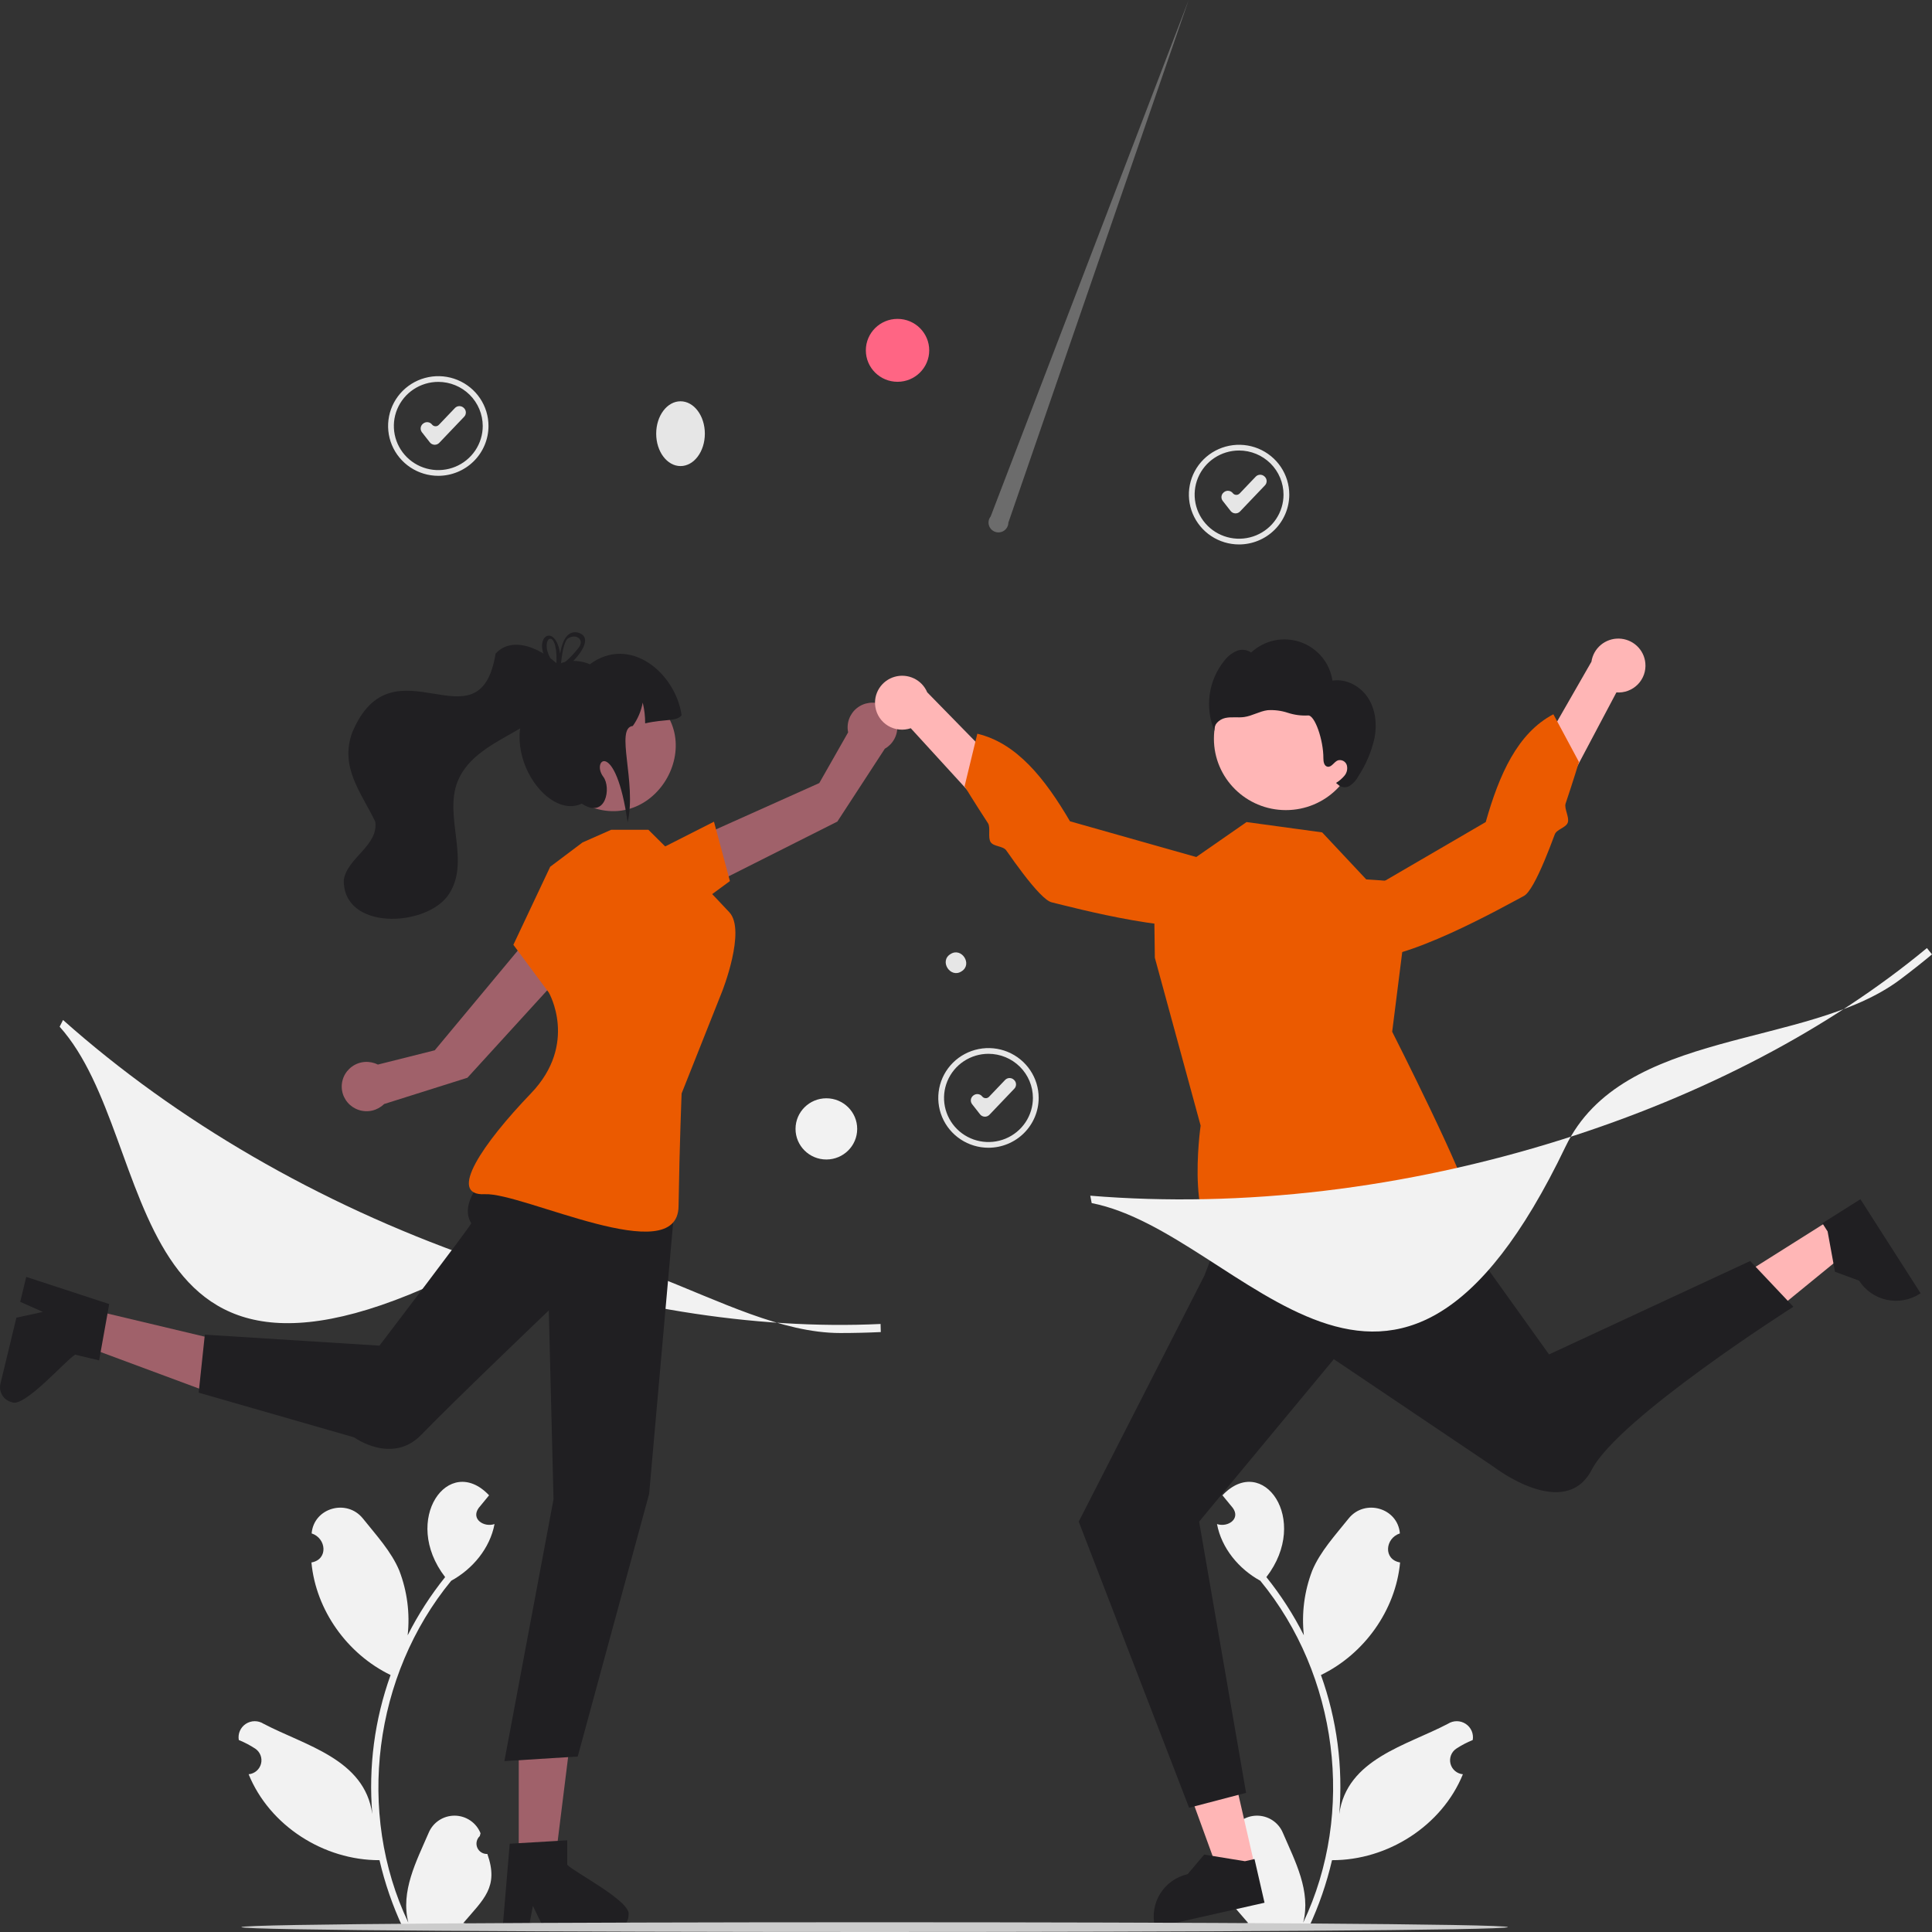<svg width="300" height="300" viewBox="0 0 300 300" fill="none" xmlns="http://www.w3.org/2000/svg">
<rect x="0" y="0" width="300" height="300" fill="#333333" stroke="none"/>
<g clip-path="url(#clip0_227_527)">
<path d="M75.676 287.883C75.345 287.898 75.018 287.812 74.738 287.636C74.458 287.46 74.239 287.203 74.111 286.9C73.983 286.596 73.953 286.261 74.023 285.94C74.094 285.618 74.262 285.326 74.505 285.103C74.546 284.942 74.575 284.826 74.616 284.666C74.299 283.867 73.749 283.18 73.037 282.694C72.324 282.207 71.481 281.943 70.617 281.935C69.752 281.927 68.904 282.175 68.183 282.648C67.461 283.121 66.898 283.798 66.566 284.59C64.651 289.041 62.172 293.648 63.405 298.549C55.261 281.418 58.031 260.108 70.065 245.458C73.392 243.639 76.088 240.407 76.79 236.655C75.144 237.209 73.091 235.879 74.329 234.158C74.865 233.5 75.407 232.847 75.944 232.19C69.69 225.578 62.239 235.969 69.122 244.892C66.87 247.694 64.92 250.723 63.302 253.928C63.676 250.524 63.23 247.082 62.002 243.883C60.757 240.901 58.423 238.391 56.368 235.813C53.87 232.673 48.727 234.122 48.391 238.107C50.697 238.859 50.996 242.165 48.359 242.618C49.05 250.031 53.929 256.845 60.649 260.096C58.168 267.008 57.199 274.366 57.807 281.679C56.62 273.132 47.378 271.058 40.918 267.661C40.507 267.399 40.028 267.262 39.539 267.266C39.051 267.27 38.574 267.415 38.167 267.683C37.76 267.951 37.441 268.331 37.248 268.776C37.055 269.222 36.996 269.713 37.08 270.191C37.972 270.551 38.825 270.998 39.628 271.525C40.004 271.776 40.292 272.136 40.454 272.557C40.616 272.977 40.643 273.436 40.531 273.872C40.419 274.308 40.174 274.699 39.83 274.992C39.486 275.284 39.058 275.464 38.607 275.506C41.864 283.505 50.282 288.877 58.929 288.847C59.76 292.431 60.964 295.92 62.522 299.257H75.355C75.401 299.115 75.442 298.969 75.484 298.828C74.296 298.902 73.103 298.831 71.933 298.618C75.075 294.924 77.506 293.04 75.677 287.883L75.676 287.883Z" fill="#F2F2F2"/>
<path d="M190.088 287.883C190.419 287.898 190.747 287.812 191.027 287.636C191.307 287.46 191.526 287.203 191.653 286.9C191.781 286.596 191.812 286.261 191.742 285.94C191.671 285.618 191.503 285.326 191.259 285.103C191.219 284.942 191.189 284.826 191.149 284.666C191.466 283.867 192.015 283.18 192.728 282.694C193.44 282.207 194.283 281.943 195.148 281.935C196.013 281.927 196.86 282.175 197.582 282.648C198.304 283.121 198.867 283.798 199.198 284.59C201.114 289.041 203.593 293.648 202.36 298.549C210.503 281.418 207.734 260.108 195.699 245.458C192.373 243.639 189.677 240.407 188.975 236.655C190.621 237.209 192.674 235.879 191.436 234.158C190.899 233.5 190.357 232.847 189.821 232.19C196.075 225.578 203.526 235.969 196.642 244.892C198.894 247.694 200.845 250.723 202.462 253.928C202.089 250.524 202.534 247.082 203.763 243.883C205.008 240.901 207.341 238.391 209.396 235.813C211.895 232.673 217.037 234.122 217.374 238.107C215.068 238.859 214.768 242.165 217.406 242.618C216.715 250.031 211.836 256.845 205.115 260.096C207.597 267.008 208.566 274.366 207.958 281.679C209.144 273.132 218.387 271.058 224.847 267.661C225.258 267.399 225.737 267.262 226.225 267.266C226.714 267.27 227.191 267.415 227.597 267.683C228.004 267.951 228.324 268.331 228.517 268.776C228.71 269.222 228.768 269.713 228.685 270.191C227.793 270.551 226.94 270.998 226.137 271.525C225.761 271.776 225.472 272.136 225.31 272.557C225.149 272.977 225.122 273.436 225.234 273.872C225.345 274.308 225.59 274.699 225.935 274.992C226.279 275.284 226.706 275.464 227.157 275.506C223.901 283.505 215.482 288.877 206.836 288.847C206.005 292.431 204.801 295.92 203.243 299.257H190.41C190.364 299.115 190.322 298.969 190.281 298.828C191.469 298.902 192.661 298.831 193.832 298.618C190.689 294.924 188.259 293.04 190.088 287.883Z" fill="#F2F2F2"/>
<path d="M194.847 289.775L189.32 291.022L181.84 270.456L189.997 268.614L194.847 289.775Z" fill="#FFB6B6"/>
<path d="M196.354 295.454L179.359 299.292L179.31 299.079C178.911 297.337 179.225 295.51 180.183 293.998C181.141 292.486 182.665 291.415 184.419 291.018L186.988 287.979L193.316 289.009L194.8 288.674L196.354 295.454Z" fill="#201F22"/>
<path d="M284.003 189.527L287.041 194.277L270.031 208.171L265.547 201.161L284.003 189.527Z" fill="#FFB6B6"/>
<path d="M288.887 186.214L298.231 200.819L298.045 200.936C296.526 201.893 294.686 202.213 292.93 201.824C291.174 201.435 289.645 200.369 288.681 198.862L284.935 197.479L283.789 191.216L282.974 189.941L288.887 186.214Z" fill="#201F22"/>
<path d="M107.829 138.75L106.464 130.897L127.217 121.595L131.698 113.718C131.554 113.027 131.604 112.31 131.845 111.645C132.085 110.981 132.505 110.395 133.06 109.953C133.614 109.511 134.281 109.23 134.987 109.14C135.692 109.051 136.409 109.156 137.057 109.446C137.706 109.735 138.261 110.197 138.662 110.78C139.063 111.363 139.294 112.045 139.329 112.75C139.364 113.455 139.202 114.156 138.861 114.775C138.52 115.395 138.013 115.909 137.396 116.26L130.024 127.574L107.829 138.75Z" fill="#A0616A"/>
<path d="M101.521 132.33L110.866 127.591L113.34 136.812L106.849 141.588L101.521 132.33Z" fill="#EB5A00"/>
<path d="M80.55 289.06L86.201 289.06L88.889 267.425L80.549 267.426L80.55 289.06Z" fill="#A0616A"/>
<path d="M88.081 289.565V285.763L86.596 285.853L80.548 286.208L79.149 286.294L78.079 299.029L78.022 299.712H82.034L82.163 299.034L82.746 295.952L84.25 299.034L84.58 299.712H95.217C95.85 299.708 96.456 299.456 96.903 299.011C97.35 298.567 97.603 297.965 97.606 297.336C98.055 295.255 89.208 290.755 88.081 289.565Z" fill="#201F22"/>
<path d="M13.473 203.2L12.156 208.655L32.725 216.294L34.669 208.244L13.473 203.2Z" fill="#A0616A"/>
<path d="M11.67 210.352L15.395 211.239L15.653 209.784L16.715 203.864L16.957 202.493L4.731 198.491L4.075 198.276L3.14 202.149L3.774 202.432L6.657 203.713L3.287 204.447L2.546 204.607L0.066 214.875C-0.078 215.487 0.027 216.13 0.359 216.666C0.69 217.201 1.221 217.585 1.836 217.734C3.77 218.653 10.241 211.163 11.67 210.352Z" fill="#201F22"/>
<path d="M89.287 149.041L82.013 145.666L67.508 163.089L58.673 165.307C58.04 164.987 57.329 164.846 56.62 164.901C55.911 164.956 55.231 165.205 54.656 165.62C54.08 166.034 53.631 166.599 53.358 167.25C53.086 167.902 53 168.617 53.11 169.314C53.221 170.011 53.523 170.665 53.984 171.202C54.446 171.74 55.047 172.14 55.723 172.359C56.399 172.579 57.123 172.608 57.815 172.445C58.507 172.281 59.14 171.931 59.644 171.433L72.581 167.352L89.287 149.041Z" fill="#A0616A"/>
<path d="M192.404 84.541C190.862 84.541 189.355 84.087 188.073 83.237C186.791 82.387 185.792 81.178 185.202 79.764C184.612 78.35 184.457 76.795 184.758 75.294C185.059 73.793 185.801 72.414 186.892 71.332C187.982 70.25 189.371 69.513 190.883 69.214C192.395 68.916 193.962 69.069 195.387 69.655C196.811 70.24 198.028 71.232 198.885 72.504C199.742 73.777 200.199 75.273 200.199 76.803C200.196 78.855 199.374 80.821 197.913 82.272C196.452 83.723 194.47 84.538 192.404 84.541ZM192.404 69.954C191.039 69.954 189.705 70.355 188.57 71.108C187.435 71.861 186.551 72.93 186.028 74.182C185.506 75.433 185.369 76.811 185.636 78.139C185.902 79.468 186.559 80.689 187.524 81.647C188.489 82.605 189.719 83.257 191.057 83.521C192.396 83.785 193.783 83.65 195.044 83.131C196.305 82.613 197.383 81.735 198.141 80.609C198.899 79.482 199.304 78.158 199.304 76.803C199.302 74.987 198.574 73.246 197.281 71.962C195.987 70.678 194.233 69.956 192.404 69.954Z" fill="#E6E6E6"/>
<path d="M191.854 79.718C191.838 79.718 191.823 79.718 191.807 79.717C191.669 79.71 191.533 79.674 191.41 79.611C191.287 79.547 191.18 79.458 191.095 79.35L189.867 77.782C189.789 77.684 189.732 77.57 189.699 77.45C189.665 77.329 189.656 77.203 189.671 77.078C189.687 76.954 189.727 76.834 189.79 76.725C189.852 76.616 189.936 76.52 190.035 76.443L190.079 76.409C190.179 76.332 190.293 76.275 190.415 76.242C190.537 76.209 190.664 76.2 190.789 76.215C190.914 76.231 191.035 76.271 191.145 76.333C191.255 76.395 191.351 76.478 191.429 76.577C191.491 76.656 191.569 76.72 191.659 76.767C191.749 76.813 191.847 76.839 191.948 76.844C192.049 76.849 192.149 76.832 192.243 76.795C192.337 76.757 192.421 76.701 192.491 76.628L194.984 74.015C195.159 73.832 195.401 73.725 195.656 73.718C195.911 73.711 196.158 73.805 196.343 73.978L196.384 74.017C196.476 74.103 196.549 74.207 196.601 74.321C196.652 74.436 196.681 74.559 196.684 74.684C196.687 74.809 196.666 74.934 196.621 75.051C196.576 75.168 196.508 75.275 196.421 75.366L192.552 79.42C192.462 79.514 192.354 79.589 192.234 79.641C192.114 79.692 191.985 79.718 191.854 79.718Z" fill="#E6E6E6"/>
<path d="M153.49 178.221C151.948 178.221 150.441 177.767 149.159 176.917C147.877 176.067 146.878 174.859 146.288 173.445C145.698 172.031 145.543 170.475 145.844 168.974C146.145 167.473 146.887 166.094 147.977 165.012C149.068 163.93 150.457 163.193 151.969 162.895C153.481 162.596 155.048 162.749 156.473 163.335C157.897 163.921 159.114 164.912 159.971 166.185C160.828 167.457 161.285 168.953 161.285 170.484C161.282 172.535 160.46 174.502 158.999 175.952C157.538 177.403 155.556 178.219 153.49 178.221ZM153.49 163.634C152.125 163.634 150.791 164.036 149.656 164.788C148.521 165.541 147.636 166.611 147.114 167.862C146.592 169.114 146.455 170.491 146.721 171.82C146.988 173.149 147.645 174.369 148.61 175.327C149.575 176.285 150.805 176.937 152.143 177.202C153.482 177.466 154.869 177.33 156.13 176.812C157.391 176.293 158.469 175.415 159.227 174.289C159.985 173.163 160.39 171.838 160.39 170.484C160.388 168.668 159.66 166.927 158.367 165.642C157.073 164.358 155.319 163.636 153.49 163.634Z" fill="#E6E6E6"/>
<path d="M152.94 173.399C152.924 173.399 152.909 173.398 152.893 173.397C152.755 173.391 152.619 173.354 152.496 173.291C152.373 173.228 152.266 173.139 152.181 173.03L150.953 171.463C150.875 171.364 150.818 171.251 150.784 171.13C150.751 171.009 150.742 170.883 150.757 170.759C150.773 170.634 150.813 170.514 150.876 170.405C150.938 170.296 151.021 170.201 151.121 170.124L151.165 170.09C151.265 170.013 151.379 169.956 151.501 169.923C151.623 169.889 151.75 169.88 151.875 169.896C152 169.911 152.121 169.951 152.231 170.013C152.341 170.075 152.437 170.158 152.515 170.257C152.577 170.336 152.655 170.401 152.745 170.447C152.834 170.493 152.933 170.52 153.034 170.524C153.135 170.529 153.235 170.513 153.329 170.475C153.423 170.438 153.507 170.381 153.577 170.308L156.07 167.696C156.245 167.512 156.487 167.405 156.742 167.398C156.997 167.391 157.244 167.485 157.429 167.659L157.47 167.698C157.562 167.784 157.635 167.887 157.687 168.001C157.738 168.116 157.767 168.239 157.77 168.365C157.773 168.49 157.752 168.615 157.707 168.732C157.662 168.849 157.594 168.956 157.507 169.047L153.638 173.101C153.548 173.195 153.44 173.27 153.32 173.321C153.2 173.372 153.071 173.399 152.94 173.399Z" fill="#E6E6E6"/>
<path d="M68.058 73.885C66.516 73.885 65.009 73.431 63.727 72.581C62.445 71.731 61.446 70.522 60.856 69.109C60.266 67.695 60.112 66.139 60.413 64.638C60.713 63.137 61.456 61.758 62.546 60.676C63.636 59.594 65.025 58.857 66.537 58.559C68.049 58.26 69.617 58.413 71.041 58.999C72.465 59.585 73.683 60.576 74.539 61.849C75.396 63.121 75.853 64.617 75.853 66.148C75.851 68.199 75.029 70.166 73.567 71.616C72.106 73.067 70.125 73.883 68.058 73.885ZM68.058 59.298C66.693 59.298 65.359 59.7 64.224 60.452C63.089 61.205 62.205 62.275 61.682 63.526C61.16 64.778 61.024 66.155 61.29 67.484C61.556 68.813 62.213 70.033 63.178 70.991C64.144 71.949 65.373 72.601 66.712 72.866C68.05 73.13 69.438 72.994 70.699 72.476C71.96 71.957 73.037 71.079 73.796 69.953C74.554 68.827 74.959 67.502 74.959 66.148C74.956 64.332 74.229 62.591 72.935 61.306C71.641 60.022 69.887 59.3 68.058 59.298Z" fill="#E6E6E6"/>
<path d="M67.508 69.063C67.493 69.063 67.477 69.062 67.461 69.061C67.323 69.055 67.188 69.019 67.065 68.955C66.942 68.892 66.834 68.803 66.749 68.694L65.521 67.127C65.444 67.028 65.386 66.915 65.353 66.794C65.319 66.673 65.31 66.547 65.326 66.423C65.341 66.298 65.382 66.178 65.444 66.069C65.506 65.96 65.59 65.865 65.689 65.788L65.734 65.754C65.833 65.677 65.947 65.62 66.069 65.587C66.191 65.553 66.318 65.544 66.443 65.56C66.569 65.575 66.69 65.615 66.799 65.677C66.909 65.739 67.006 65.822 67.083 65.921C67.145 66 67.224 66.065 67.313 66.111C67.403 66.157 67.501 66.184 67.602 66.189C67.703 66.193 67.804 66.177 67.897 66.139C67.991 66.102 68.076 66.045 68.145 65.972L70.638 63.36C70.814 63.176 71.055 63.069 71.31 63.062C71.565 63.055 71.812 63.149 71.998 63.323L72.038 63.362C72.13 63.448 72.204 63.551 72.255 63.666C72.307 63.78 72.335 63.903 72.338 64.029C72.342 64.154 72.32 64.279 72.275 64.396C72.23 64.513 72.162 64.62 72.075 64.711L68.206 68.765C68.116 68.859 68.008 68.934 67.888 68.985C67.768 69.036 67.639 69.063 67.508 69.063Z" fill="#E6E6E6"/>
<path d="M130.467 206.991C112.391 206.991 91.617 187.08 73.237 196.54C17.588 225.183 25.248 177.253 9.261 159.428L9.786 158.383C27.426 174.083 49.451 186.858 73.478 195.324C95.192 202.976 117.069 206.522 136.735 205.586L136.769 206.842C134.692 206.941 132.591 206.991 130.467 206.991Z" fill="#F2F2F2"/>
<path d="M105.671 72.371C107.758 72.371 109.449 70.119 109.449 67.341C109.449 64.564 107.758 62.312 105.671 62.312C103.584 62.312 101.893 64.564 101.893 67.341C101.893 70.119 103.584 72.371 105.671 72.371Z" fill="#E6E6E6"/>
<path d="M149.311 150.827C147.584 151.969 145.816 149.25 147.576 148.158C149.304 147.016 151.072 149.735 149.311 150.827Z" fill="#E6E6E6"/>
<path d="M139.368 59.285C142.086 59.285 144.289 57.099 144.289 54.401C144.289 51.704 142.086 49.517 139.368 49.517C136.651 49.517 134.448 51.704 134.448 54.401C134.448 57.099 136.651 59.285 139.368 59.285Z" fill="#FF6584"/>
<path opacity="0.3" d="M156.577 81.164L184.574 0L153.831 80.192C153.679 80.383 153.575 80.606 153.527 80.845C153.48 81.083 153.49 81.329 153.558 81.563C153.625 81.796 153.747 82.01 153.915 82.188C154.082 82.365 154.29 82.5 154.52 82.581C154.751 82.663 154.998 82.689 155.24 82.656C155.483 82.624 155.714 82.536 155.915 82.397C156.116 82.258 156.281 82.074 156.396 81.86C156.511 81.645 156.573 81.407 156.577 81.164Z" fill="#F0F0F0"/>
<path d="M128.317 180.046C130.961 180.046 133.104 177.918 133.104 175.294C133.104 172.67 130.961 170.542 128.317 170.542C125.673 170.542 123.53 172.67 123.53 175.294C123.53 177.918 125.673 180.046 128.317 180.046Z" fill="#F2F2F2"/>
<path d="M81.954 177.106C81.954 177.106 70.02 184.82 73.176 189.946C73.285 190.122 58.921 208.953 58.921 208.953L31.806 207.244L30.851 216.253L54.99 223.193C54.99 223.193 60.896 227.499 65.458 222.754C70.02 218.009 85.217 203.479 85.217 203.479L85.95 232.816L78.321 273.468L89.712 272.751L100.798 231.967L104.89 185.768L81.954 177.106Z" fill="#201F22"/>
<path d="M90.455 130.813L85.436 134.588L79.716 146.706L85.217 154.121C85.217 154.121 89.843 162.08 82.438 169.788C75.032 177.496 69.345 185.728 75.273 185.434C81.2 185.14 105.207 197.261 105.365 187.331C105.523 177.401 105.843 169.788 105.843 169.788L112.137 153.942C112.137 153.942 115.887 144.488 113.254 141.659C110.621 138.829 107.096 135.213 107.096 135.213L100.686 128.85H94.897L90.455 130.813Z" fill="#EB5A00"/>
<path d="M99.823 107.53C111.081 113.889 101.839 130.668 90.371 124.693C79.112 118.334 88.355 101.555 99.823 107.53Z" fill="#A0616A"/>
<path d="M105.843 111.056C105.054 112.074 103.406 111.597 100.178 112.323C100.185 111.237 100.059 110.155 99.802 109.099C99.561 110.406 99.035 111.645 98.26 112.728C95.457 113.036 98.893 121.487 97.458 127.701C95.609 114.592 91.721 118.027 93.685 120.627C94.943 122.291 94.104 127.285 90.331 124.788C84.106 127.725 75.239 113.136 85.066 106.295C84.891 102.596 89.036 102.012 91.589 103.149C97.784 98.568 104.862 104.438 105.843 111.056Z" fill="#201F22"/>
<path d="M76.957 101.491C74.45 116.788 61.015 98.677 54.698 113.731C52.712 119.183 56.12 123.083 58.276 127.608C58.767 131.327 53.894 133.214 53.383 136.637C53.241 144.485 65.996 144.005 69.562 139.053C73.226 133.87 68.851 126.916 71.053 121.352C74.149 113.628 86.737 113.571 87.833 104.584C85.71 101.582 79.999 98.144 76.957 101.491Z" fill="#201F22"/>
<path d="M87.11 102.985C87.028 103.02 86.946 103.054 86.873 103.092H86.869C86.8 103.127 86.731 103.161 86.662 103.2C86.653 103.204 86.649 103.208 86.64 103.212C86.549 103.127 86.459 103.041 86.364 102.955C86.339 103.095 86.345 103.238 86.381 103.375L86.394 103.427C86.48 103.517 86.571 103.602 86.666 103.692C86.752 103.628 86.834 103.559 86.921 103.495C86.972 103.452 87.024 103.409 87.08 103.367C87.089 103.255 87.102 103.127 87.115 102.985L87.11 102.985ZM89.709 98.222C87.784 97.785 87.162 100.282 86.977 101.486C86.278 97.116 83.369 98.492 84.374 101.473C84.695 102.356 85.199 103.162 85.855 103.838C85.945 103.941 86.044 104.043 86.148 104.146C86.031 104.746 86.618 104.592 87.412 104.039C87.999 103.625 88.541 103.153 89.031 102.63C90.615 100.981 91.849 98.774 89.709 98.222ZM89.769 100.681C89.175 101.441 88.509 102.142 87.779 102.775C87.551 102.981 87.318 103.178 87.08 103.367C87.076 103.405 87.076 103.439 87.072 103.469C87.055 103.511 87.035 103.551 87.011 103.589C86.769 104.022 86.498 103.786 86.394 103.427C86.385 103.414 86.373 103.401 86.364 103.388C86.019 103.034 85.719 102.64 85.47 102.214C83.688 99.147 86.558 97.061 86.416 102.788C86.389 102.841 86.372 102.897 86.364 102.955C86.339 103.095 86.345 103.238 86.381 103.375L86.394 103.427C86.48 103.517 86.571 103.602 86.666 103.692C86.752 103.628 86.834 103.559 86.921 103.495C86.972 103.452 87.024 103.409 87.08 103.367C87.089 103.255 87.102 103.127 87.115 102.985V102.981C87.227 101.833 87.533 99.768 88.099 99.207C89.342 98.26 90.951 99.284 89.769 100.681ZM87.11 102.985C87.028 103.02 86.946 103.054 86.873 103.092H86.869C86.8 103.127 86.731 103.161 86.662 103.2C86.653 103.204 86.649 103.208 86.64 103.212C86.549 103.127 86.459 103.041 86.364 102.955C86.339 103.095 86.345 103.238 86.381 103.375L86.394 103.427C86.48 103.517 86.571 103.602 86.666 103.692C86.752 103.628 86.834 103.559 86.921 103.495C86.972 103.452 87.024 103.409 87.08 103.367C87.089 103.255 87.102 103.127 87.115 102.985L87.11 102.985Z" fill="#201F22"/>
<path d="M191.168 187.324L187.01 198.088L167.505 236.279L184.644 280.707L193.49 278.39L186.199 236.279L207.116 211.052L231.956 227.776C231.956 227.776 242.973 236.313 247.164 228.22C251.355 220.127 278.474 202.913 278.474 202.913L271.765 195.809L240.536 210.315L218.981 180.201L191.168 187.324Z" fill="#201F22"/>
<path d="M212.149 136.553L205.304 129.253L193.563 127.65L179.177 137.647L179.322 148.713L186.433 174.787C186.433 174.787 183.725 193.521 191.291 193.333C198.857 193.145 202.981 189.401 206.063 190.163C209.145 190.925 222.245 194.169 223.075 190.771C223.905 187.373 228.318 189.806 228.125 186.592C227.931 183.377 216.178 160.207 216.178 160.207L219.1 137.035L212.149 136.553Z" fill="#EB5A00"/>
<path d="M255.487 102.952C255.548 103.557 255.475 104.169 255.273 104.743C255.07 105.317 254.743 105.84 254.315 106.276C253.887 106.711 253.368 107.048 252.794 107.262C252.221 107.477 251.607 107.564 250.995 107.517L235.255 137.232L231.029 130.792L247.118 102.748C247.265 101.734 247.781 100.809 248.569 100.148C249.357 99.487 250.362 99.135 251.394 99.16C252.425 99.185 253.412 99.585 254.166 100.284C254.921 100.983 255.391 101.932 255.487 102.952Z" fill="#FFB6B6"/>
<path d="M205.935 142.078C205.935 142.078 205.31 147.363 211.305 148.672C217.299 149.98 233.907 140.561 236.63 139.122C237.482 138.671 238.639 136.463 239.826 133.642C240.359 132.376 240.898 130.986 241.419 129.576C241.72 128.76 243.161 128.537 243.445 127.728C243.727 126.924 242.851 125.532 243.107 124.774C244.32 121.174 245.179 118.318 245.179 118.318L241.206 110.91C235.649 113.826 232.799 120.249 230.703 127.649L205.935 142.078Z" fill="#EB5A00"/>
<path d="M135.925 109.776C136.019 110.377 136.244 110.951 136.585 111.456C136.926 111.962 137.374 112.387 137.898 112.702C138.423 113.017 139.01 113.214 139.62 113.28C140.229 113.345 140.845 113.277 141.425 113.08L164.156 137.939L166.624 130.654L143.977 107.5C143.579 106.554 142.846 105.787 141.917 105.342C140.987 104.898 139.925 104.807 138.933 105.088C137.94 105.368 137.086 106 136.532 106.864C135.977 107.728 135.762 108.764 135.925 109.776Z" fill="#FFB6B6"/>
<path d="M193.765 135.347C193.765 135.347 195.702 140.309 190.228 143.065C184.754 145.821 166.3 140.827 163.301 140.111C162.362 139.886 160.685 138.036 158.825 135.599C157.99 134.505 157.117 133.294 156.258 132.058C155.761 131.343 154.309 131.485 153.83 130.772C153.354 130.063 153.851 128.499 153.413 127.828C151.331 124.644 149.779 122.093 149.779 122.093L151.758 113.933C157.873 115.376 162.252 120.887 166.147 127.53L193.765 135.347Z" fill="#EB5A00"/>
<path d="M199.668 125.793C205.837 125.793 210.839 120.828 210.839 114.704C210.839 108.58 205.837 103.615 199.668 103.615C193.498 103.615 188.496 108.58 188.496 114.704C188.496 120.828 193.498 125.793 199.668 125.793Z" fill="#FFB6B6"/>
<path d="M212.42 108.355C211.245 106.55 209.04 105.348 206.902 105.686C206.703 104.331 206.134 103.057 205.256 102.002C204.378 100.947 203.225 100.151 201.923 99.701C200.621 99.251 199.22 99.164 197.871 99.45C196.523 99.736 195.28 100.384 194.276 101.323C193.946 101.092 193.562 100.95 193.161 100.91C192.759 100.87 192.354 100.934 191.985 101.095C191.249 101.427 190.609 101.937 190.123 102.578C188.897 104.097 188.108 105.917 187.84 107.845C187.573 109.774 187.838 111.738 188.606 113.528C188.345 112.586 189.296 111.699 190.258 111.487C191.22 111.276 192.229 111.476 193.204 111.338C194.454 111.161 195.578 110.442 196.829 110.28C197.891 110.211 198.956 110.347 199.966 110.68C200.975 111.012 202.039 111.154 203.101 111.098C204.154 110.973 205.512 114.937 205.494 117.729C205.49 118.258 205.6 118.937 206.121 119.049C206.762 119.188 207.134 118.309 207.744 118.069C208.026 117.989 208.328 118.021 208.586 118.157C208.844 118.294 209.039 118.524 209.13 118.801C209.207 119.082 209.215 119.377 209.154 119.662C209.093 119.946 208.964 120.212 208.778 120.438C208.403 120.884 207.958 121.268 207.459 121.574L207.71 121.781C207.949 122.032 208.268 122.192 208.613 122.234C208.957 122.277 209.306 122.199 209.599 122.014C210.176 121.627 210.643 121.099 210.955 120.482C212.134 118.673 212.976 116.669 213.443 114.565C213.836 112.452 213.595 110.159 212.42 108.355Z" fill="#201F22"/>
<path d="M295.066 152.09C280.657 162.923 251.985 159.501 243.088 178.058C216.149 234.241 193.102 191.443 169.515 186.814L169.298 185.667C192.91 187.611 218.237 184.595 242.541 176.944C264.505 170.03 284.101 159.746 299.209 147.214L300 148.195C298.405 149.519 296.76 150.817 295.066 152.09Z" fill="#F2F2F2"/>
<path d="M234.143 299.243C233.8 300.252 37.856 300.252 37.485 299.245C37.828 298.234 233.772 298.234 234.143 299.243Z" fill="#CCCCCC"/>
</g>
<defs>
<clipPath id="clip0_227_527">
<rect width="300" height="300" fill="white"/>
</clipPath>
</defs>
</svg>
